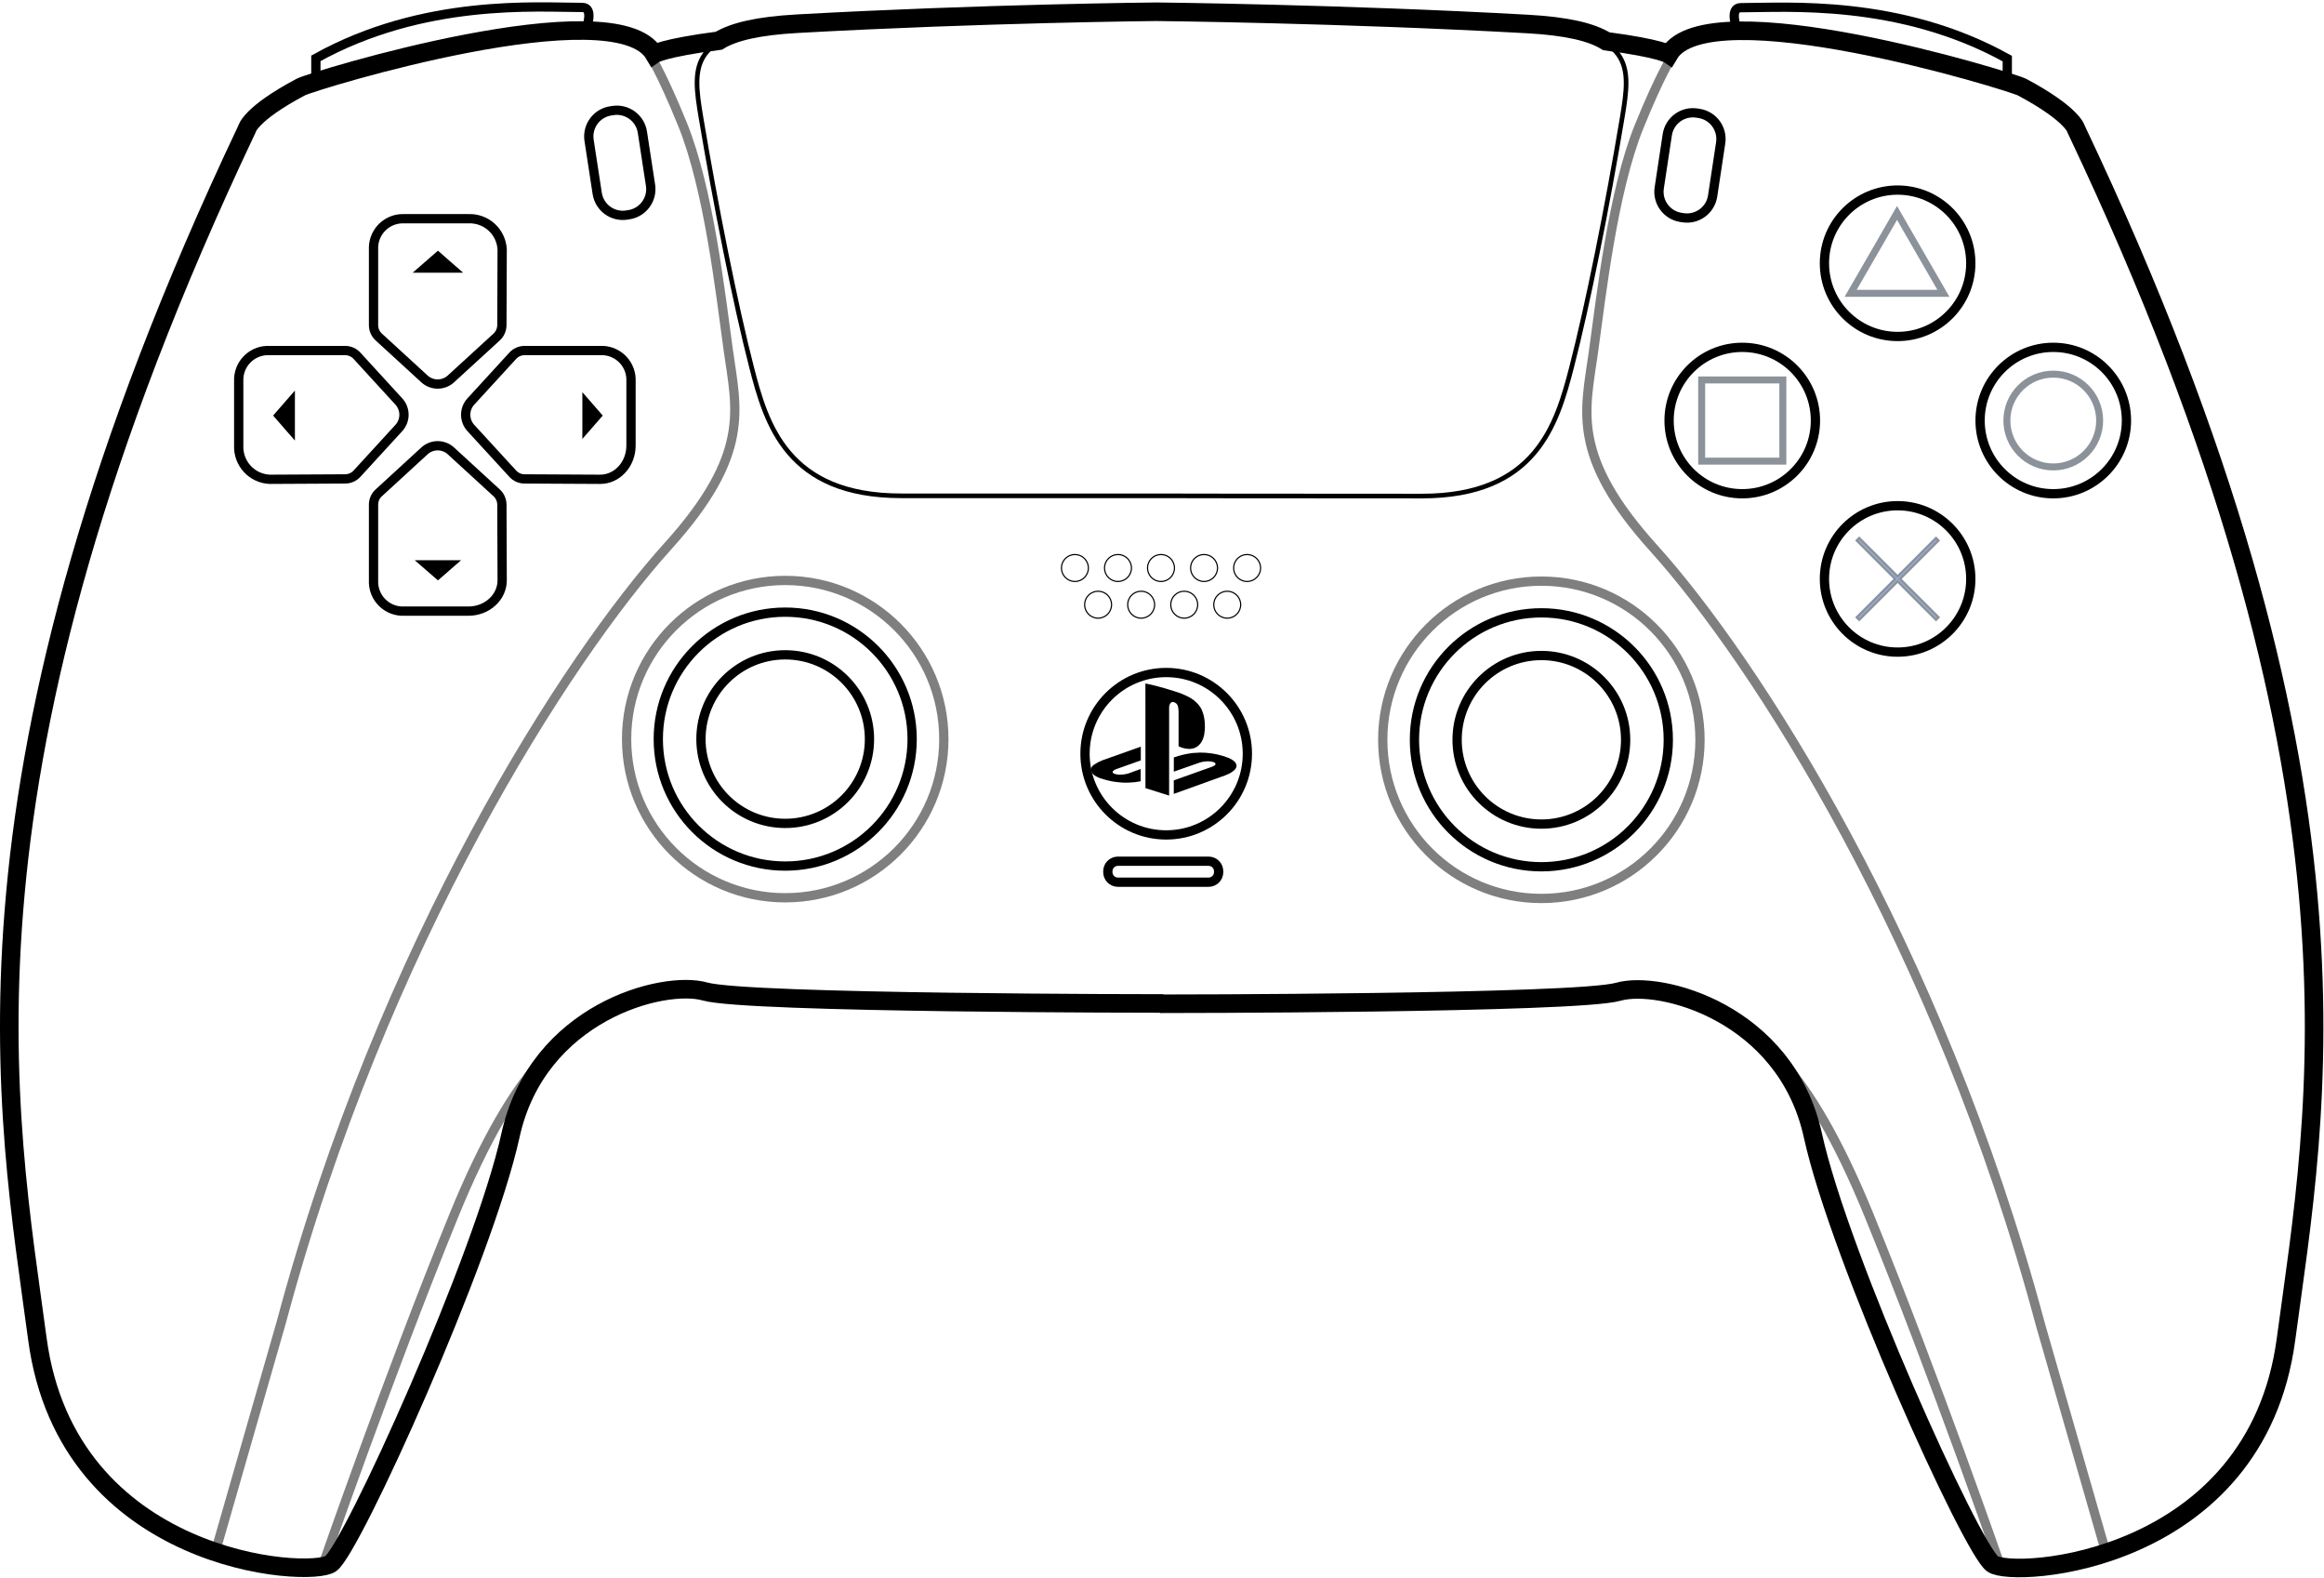 <?xml version="1.0"?>
<svg xmlns="http://www.w3.org/2000/svg" width="1002" height="680" viewBox="0 0 1002 680" fill="none">
  <path d="M252.756 12.438C252.756 12.438 256.241 3.208 251.087 3.208C231.677 3.208 182.656 -0.678 136.191 25.152V34.488"/>
  <path stroke="currentColor" d="M252.756 12.438C252.756 12.438 256.241 3.208 251.087 3.208C231.677 3.208 182.656 -0.678 136.191 25.152V34.488" stroke-width="4" stroke-miterlimit="10"/>
  <path d="M748.881 12.565C748.881 12.565 745.374 3.314 750.549 3.314C769.959 3.314 818.98 -0.551 865.445 25.258V34.678"/>
  <path stroke="currentColor" d="M748.881 12.565C748.881 12.565 745.374 3.314 750.549 3.314C769.959 3.314 818.98 -0.551 865.445 25.258V34.678" stroke-width="4" stroke-miterlimit="10"/>
  <path stroke="currentColor" opacity="0.5" d="M279.875 23.118C279.875 23.118 285.028 30.848 294.279 53.616C305.6 81.538 310.626 126.461 314.027 151.088C317.512 176.264 323.953 195.632 287.816 235.571C244.835 283.156 165.168 405.972 121.28 569.932L92.513 670.065" stroke-width="4" stroke-miterlimit="10"/>
  <path stroke="currentColor" opacity="0.5" d="M245.448 447.686C245.448 447.686 223.968 454.465 195.561 524.185C167.154 593.904 138.535 676.507 138.535 676.507" stroke-width="4" stroke-miterlimit="10"/>
  <path stroke="currentColor" opacity="0.5" d="M756.188 447.812C756.188 447.812 777.646 454.592 806.053 524.312C834.461 594.031 863.079 676.634 863.079 676.634" stroke-width="4" stroke-miterlimit="10"/>
  <path stroke="currentColor" opacity="0.5" d="M721.127 24.006C721.127 24.006 715.953 31.757 706.723 54.504C695.402 82.447 690.376 127.37 686.975 151.997C683.49 177.152 677.027 196.519 713.186 236.48C756.167 284.086 835.834 406.902 879.722 570.862L908.489 670.974" stroke-width="4" stroke-miterlimit="10"/>
  <path stroke="currentColor" d="M463.456 250.63C466.663 250.63 469.264 248.03 469.264 244.822C469.264 241.614 466.663 239.014 463.456 239.014C460.248 239.014 457.647 241.614 457.647 244.822C457.647 248.03 460.248 250.63 463.456 250.63Z" stroke-width="0.5" stroke-miterlimit="10"/>
  <path stroke="currentColor" d="M482.02 250.63C485.228 250.63 487.828 248.03 487.828 244.822C487.828 241.614 485.228 239.014 482.02 239.014C478.812 239.014 476.212 241.614 476.212 244.822C476.212 248.03 478.812 250.63 482.02 250.63Z" stroke-width="0.5" stroke-miterlimit="10"/>
  <path stroke="currentColor" d="M500.564 250.63C503.772 250.63 506.372 248.03 506.372 244.822C506.372 241.614 503.772 239.014 500.564 239.014C497.356 239.014 494.756 241.614 494.756 244.822C494.756 248.03 497.356 250.63 500.564 250.63Z" stroke-width="0.5" stroke-miterlimit="10"/>
  <path stroke="currentColor" d="M519.129 250.63C522.337 250.63 524.938 248.03 524.938 244.822C524.938 241.614 522.337 239.014 519.129 239.014C515.922 239.014 513.321 241.614 513.321 244.822C513.321 248.03 515.922 250.63 519.129 250.63Z" stroke-width="0.5" stroke-miterlimit="10"/>
  <path stroke="currentColor" d="M537.695 250.63C540.903 250.63 543.503 248.03 543.503 244.822C543.503 241.614 540.903 239.014 537.695 239.014C534.487 239.014 531.887 241.614 531.887 244.822C531.887 248.03 534.487 250.63 537.695 250.63Z" stroke-width="0.5" stroke-miterlimit="10"/>
  <path stroke="currentColor" d="M473.446 266.449C476.654 266.449 479.254 263.849 479.254 260.641C479.254 257.433 476.654 254.833 473.446 254.833C470.238 254.833 467.638 257.433 467.638 260.641C467.638 263.849 470.238 266.449 473.446 266.449Z" stroke-width="0.5" stroke-miterlimit="10"/>
  <path stroke="currentColor" d="M492.01 266.449C495.218 266.449 497.819 263.849 497.819 260.641C497.819 257.433 495.218 254.833 492.01 254.833C488.803 254.833 486.202 257.433 486.202 260.641C486.202 263.849 488.803 266.449 492.01 266.449Z" stroke-width="0.5" stroke-miterlimit="10"/>
  <path stroke="currentColor" d="M510.576 266.449C513.784 266.449 516.384 263.849 516.384 260.641C516.384 257.433 513.784 254.833 510.576 254.833C507.368 254.833 504.768 257.433 504.768 260.641C504.768 263.849 507.368 266.449 510.576 266.449Z" stroke-width="0.5" stroke-miterlimit="10"/>
  <path stroke="currentColor" d="M529.12 266.449C532.327 266.449 534.928 263.849 534.928 260.641C534.928 257.433 532.327 254.833 529.12 254.833C525.912 254.833 523.312 257.433 523.312 260.641C523.312 263.849 525.912 266.449 529.12 266.449Z" stroke-width="0.5" stroke-miterlimit="10"/>
  <path stroke="currentColor" d="M895.141 55.687C895.141 55.687 893.853 49.35 871.908 37.607C866.797 34.925 736.335 -4.993 719.565 23.414C719.565 23.414 715.826 20.838 692.551 17.775C686.215 13.825 675.655 11.291 658.589 10.341C578.331 5.884 498.664 5.061 498.664 5.061C498.664 5.061 423.918 5.757 343.744 10.214C326.847 11.164 316.287 13.657 309.951 17.543C285.894 20.669 282.071 23.309 282.071 23.309C265.28 -5.099 134.839 34.798 129.728 37.502C107.783 49.118 106.495 55.581 106.495 55.581C-26.375 335.704 3.194 480.212 16.12 577.114C29.046 674.015 133.593 680.394 142.633 673.952C151.672 667.51 208.487 542.265 220.103 489.336C231.72 436.408 285.936 422.194 304.016 427.368C322.095 432.543 501.642 432.522 501.642 432.522L500.184 432.648C500.184 432.648 679.71 432.648 697.726 427.474C715.742 422.299 770.022 436.513 781.638 489.442C793.255 542.37 850.069 667.616 859.088 674.058C868.106 680.499 972.696 674.057 985.622 577.24C998.548 480.423 1028.12 335.81 895.141 55.687Z" stroke-width="8" stroke-miterlimit="10"/>
  <path stroke="currentColor" d="M613.053 213.817C662.138 213.817 671.199 183.086 677.598 158.312C684.483 131.742 693.101 88.614 699.416 50.744C703.175 28.187 704.717 13.72 658.23 11.122C577.972 6.665 498.305 5.842 498.305 5.842C498.305 5.842 423.58 6.56 343.385 11.016C296.919 13.593 298.461 28.061 302.221 50.617C308.557 88.466 317.153 131.615 324.017 158.185C330.353 182.96 339.498 213.711 388.583 213.711H497.819C497.819 213.711 542.046 213.817 613.053 213.817Z" stroke-width="2" stroke-miterlimit="10"/>
  <path stroke="currentColor" d="M521.094 371.208H481.978C479.587 371.208 477.648 373.146 477.648 375.538V375.918C477.648 378.309 479.587 380.248 481.978 380.248H521.094C523.485 380.248 525.423 378.309 525.423 375.918V375.538C525.423 373.146 523.485 371.208 521.094 371.208Z" stroke-width="4" stroke-miterlimit="10"/>
  <path stroke="currentColor" d="M502.808 359.871C522.138 359.871 537.808 344.201 537.808 324.871C537.808 305.541 522.138 289.871 502.808 289.871C483.478 289.871 467.808 305.541 467.808 324.871C467.808 344.201 483.478 359.871 502.808 359.871Z" stroke-width="4"/>
  <path fill="currentColor" d="M493.848 294.604C496.572 295.11 499.255 295.829 501.916 296.589C503.436 297.032 504.957 297.497 506.457 297.983C508.848 298.671 511.152 299.635 513.321 300.855C514.301 301.443 515.202 302.152 516.003 302.967C516.869 303.811 517.583 304.797 518.115 305.882C518.985 307.882 519.445 310.037 519.467 312.218C519.549 313.631 519.471 315.048 519.235 316.442C519.039 317.651 518.616 318.812 517.989 319.864C517.42 320.791 516.629 321.561 515.686 322.103C514.753 322.581 513.715 322.821 512.666 322.8C511.093 322.761 509.549 322.371 508.146 321.659C508.146 316.949 508.146 312.218 508.146 307.508C508.188 306.639 508.132 305.767 507.977 304.91C507.893 304.241 507.58 303.621 507.09 303.157C506.734 302.872 506.313 302.676 505.865 302.587C505.641 302.55 505.412 302.573 505.2 302.655C504.988 302.736 504.802 302.874 504.661 303.052C504.235 303.67 504.027 304.414 504.07 305.164V342.928L493.869 339.696L493.848 294.604Z"/>
  <path fill="currentColor" d="M478.599 326.538L491.863 321.828C491.863 323.56 491.863 325.292 491.863 327.045C491.863 327.277 491.863 327.51 491.863 327.742L481.302 331.501C480.8 331.649 480.338 331.909 479.951 332.262C479.852 332.341 479.779 332.447 479.742 332.567C479.704 332.688 479.703 332.817 479.74 332.938C479.809 333.073 479.904 333.193 480.02 333.291C480.136 333.389 480.27 333.463 480.415 333.508C481.197 333.778 482.018 333.913 482.844 333.909C483.76 333.906 484.673 333.807 485.569 333.613C486.168 333.489 486.754 333.312 487.322 333.085L491.799 331.459C491.799 332.938 491.799 334.416 491.799 335.873C491.799 336.169 491.799 336.465 491.799 336.76C489.96 337.106 488.095 337.303 486.224 337.352C482.458 337.426 478.708 336.855 475.135 335.662C473.945 335.365 472.821 334.85 471.819 334.141C471.257 333.742 470.818 333.193 470.552 332.557C470.433 332.288 470.371 331.997 470.371 331.702C470.371 331.407 470.433 331.116 470.552 330.847C470.816 330.326 471.218 329.887 471.714 329.579C472.825 328.844 474.006 328.222 475.241 327.721C476.424 327.277 477.522 326.918 478.599 326.538Z"/>
  <path fill="currentColor" d="M514.314 324.553C515.307 324.553 516.321 324.405 517.334 324.384C520.668 324.358 523.986 324.835 527.177 325.799L529.014 326.433C530.148 326.792 531.202 327.365 532.119 328.122C532.404 328.351 532.639 328.636 532.81 328.96C532.98 329.283 533.083 329.638 533.112 330.002C533.121 330.612 532.894 331.203 532.478 331.649C531.688 332.453 530.757 333.104 529.732 333.571C528.653 334.066 527.546 334.496 526.416 334.86L506.077 342.189V336.592C506.077 336.592 506.077 336.38 506.077 336.359L521.58 330.847C522.327 330.645 523.039 330.332 523.692 329.918C523.834 329.839 523.946 329.715 524.011 329.566C524.076 329.418 524.09 329.252 524.051 329.094C523.892 328.829 523.645 328.627 523.354 328.524C522.572 328.259 521.75 328.13 520.925 328.143C519.635 328.139 518.351 328.338 517.123 328.735L506.098 332.6V326.475C508.757 325.531 511.513 324.887 514.314 324.553Z"/>
  <path stroke="currentColor" d="M724.752 93.707L725.693 93.85C731.79 94.773 737.482 90.58 738.406 84.482L741.875 61.587C742.799 55.489 738.605 49.797 732.508 48.874L731.567 48.731C725.47 47.807 719.778 52.001 718.854 58.098L715.385 80.994C714.461 87.092 718.655 92.783 724.752 93.707Z" stroke-width="4" stroke-miterlimit="10"/>
  <path stroke="currentColor" d="M264.255 47.645L263.316 47.789C257.228 48.722 253.05 54.414 253.984 60.502L257.49 83.362C258.424 89.45 264.116 93.628 270.203 92.694L271.143 92.55C277.231 91.616 281.409 85.924 280.475 79.837L276.969 56.977C276.035 50.889 270.343 46.711 264.255 47.645Z" stroke-width="4" stroke-miterlimit="10"/>
  <path stroke="currentColor" d="M216.513 107.601C216.343 103.911 214.719 100.438 211.996 97.94C209.273 95.443 205.673 94.125 201.982 94.274H174.271C172.609 94.2 170.948 94.455 169.383 95.023C167.819 95.592 166.381 96.463 165.154 97.586C163.926 98.71 162.932 100.065 162.227 101.573C161.523 103.081 161.123 104.713 161.05 106.376V140.169C161.05 141.144 161.258 142.107 161.658 142.995C162.059 143.884 162.643 144.677 163.373 145.323L183.1 163.402C184.646 164.774 186.641 165.531 188.707 165.531C190.774 165.531 192.769 164.774 194.315 163.402L214.063 145.323C214.785 144.671 215.365 143.877 215.765 142.99C216.165 142.103 216.376 141.142 216.386 140.169L216.513 107.601Z" stroke-width="4" stroke-miterlimit="10"/>
  <path stroke="currentColor" d="M216.513 250.102C216.513 257.452 210.008 263.408 201.982 263.408H174.271C172.609 263.482 170.948 263.227 169.383 262.659C167.819 262.091 166.381 261.22 165.154 260.096C163.926 258.972 162.932 257.618 162.227 256.109C161.523 254.601 161.123 252.969 161.05 251.306V217.513C161.046 216.538 161.252 215.573 161.653 214.684C162.053 213.795 162.64 213.003 163.373 212.36L183.1 194.259C184.646 192.887 186.641 192.13 188.707 192.13C190.774 192.13 192.769 192.887 194.315 194.259L214.063 212.36C214.789 213.009 215.37 213.803 215.77 214.69C216.17 215.578 216.38 216.539 216.386 217.513L216.513 250.102Z" stroke-width="4" stroke-miterlimit="10"/>
  <path stroke="currentColor" d="M116.253 206.594C112.562 206.424 109.089 204.8 106.592 202.078C104.095 199.355 102.777 195.754 102.926 192.063V164.31C102.852 162.648 103.106 160.987 103.675 159.422C104.243 157.858 105.114 156.421 106.238 155.193C107.362 153.965 108.716 152.971 110.225 152.266C111.733 151.562 113.365 151.162 115.028 151.089H148.821C149.795 151.093 150.757 151.303 151.644 151.703C152.532 152.103 153.326 152.685 153.974 153.412L172.054 173.16C173.425 174.706 174.183 176.701 174.183 178.768C174.183 180.834 173.425 182.829 172.054 184.375L153.974 204.102C153.326 204.829 152.532 205.411 151.644 205.811C150.757 206.211 149.795 206.421 148.821 206.425L116.253 206.594Z" stroke-width="4" stroke-miterlimit="10"/>
  <path stroke="currentColor" d="M258.754 206.594C266.104 206.594 272.06 200.089 272.06 192.063V164.31C272.134 162.648 271.879 160.987 271.311 159.422C270.743 157.858 269.872 156.421 268.748 155.193C267.624 153.965 266.269 152.971 264.761 152.266C263.253 151.562 261.621 151.162 259.958 151.089H226.165C225.19 151.089 224.227 151.297 223.339 151.697C222.45 152.098 221.657 152.682 221.011 153.412L202.911 173.16C201.539 174.706 200.782 176.701 200.782 178.768C200.782 180.834 201.539 182.829 202.911 184.375L221.011 204.102C221.657 204.832 222.45 205.416 223.339 205.817C224.227 206.217 225.19 206.425 226.165 206.425L258.754 206.594Z" stroke-width="4" stroke-miterlimit="10"/>
  <path fill="currentColor" d="M188.823 117.528H177.946L183.374 112.797L188.823 108.045L194.23 112.797L199.679 117.528H188.823Z"/>
  <path fill="currentColor" d="M188.824 241.464H178.812L183.818 245.815L188.824 250.166L193.808 245.815L198.814 241.464H188.824Z"/>
  <path fill="currentColor" d="M251.087 179.116V169.041L255.48 174.068L259.874 179.116L255.48 184.163L251.087 189.19V179.116Z"/>
  <path fill="currentColor" d="M127.151 179.115V168.344L122.441 173.73L117.752 179.115L122.441 184.501L127.151 189.887V179.115Z"/>
  <path stroke="currentColor" d="M818.162 145.029C835.587 145.029 849.713 130.903 849.713 113.478C849.713 96.053 835.587 81.928 818.162 81.928C800.737 81.928 786.611 96.053 786.611 113.478C786.611 130.903 800.737 145.029 818.162 145.029Z" stroke-width="4" stroke-miterlimit="10"/>
  <path stroke="currentColor" d="M751.18 212.814C768.605 212.814 782.731 198.688 782.731 181.264C782.731 163.839 768.605 149.713 751.18 149.713C733.756 149.713 719.63 163.839 719.63 181.264C719.63 198.688 733.756 212.814 751.18 212.814Z" stroke-width="4" stroke-miterlimit="10"/>
  <path stroke="currentColor" d="M885.273 212.814C902.698 212.814 916.824 198.688 916.824 181.264C916.824 163.839 902.698 149.713 885.273 149.713C867.848 149.713 853.723 163.839 853.723 181.264C853.723 198.688 867.848 212.814 885.273 212.814Z" stroke-width="4" stroke-miterlimit="10"/>
  <path stroke="currentColor" d="M818.162 281.076C835.587 281.076 849.713 266.95 849.713 249.525C849.713 232.1 835.587 217.975 818.162 217.975C800.737 217.975 786.611 232.1 786.611 249.525C786.611 266.95 800.737 281.076 818.162 281.076Z" stroke-width="4" stroke-miterlimit="10"/>
  <path stroke="#8B929A" d="M817.913 126.424H837.902L827.908 109.116L817.913 91.786L807.918 109.116L797.902 126.424H817.913Z" stroke-width="3" stroke-miterlimit="10"/>
  <path stroke="#8B929A" d="M768.68 163.764H733.68V198.764H768.68V163.764Z" stroke-width="3" stroke-miterlimit="10"/>
  <path stroke="#8B929A" d="M885.273 201.264C896.319 201.264 905.273 192.309 905.273 181.264C905.273 170.218 896.319 161.264 885.273 161.264C874.228 161.264 865.273 170.218 865.273 181.264C865.273 192.309 874.228 201.264 885.273 201.264Z" stroke-width="3" stroke-miterlimit="10"/>
  <path stroke="#8B929A" fill="#97AFDD" d="M835.775 232.972L819.564 249.182L819.21 249.536L819.564 249.89L835.775 266.08L834.715 267.139L818.526 250.929L818.172 250.575L817.818 250.928L801.607 267.139L800.548 266.08L816.758 249.89L817.112 249.536L816.759 249.182L800.548 232.972L801.607 231.912L817.818 248.123L818.172 248.477L818.526 248.123L834.715 231.912L835.775 232.972Z"/>
  <path stroke="currentColor" opacity="0.5" d="M664.566 387.26C702.336 387.26 732.955 356.641 732.955 318.871C732.955 281.101 702.336 250.482 664.566 250.482C626.796 250.482 596.178 281.101 596.178 318.871C596.178 356.641 626.796 387.26 664.566 387.26Z" stroke-width="4" stroke-miterlimit="10"/>
  <path stroke="currentColor" d="M664.566 373.595C694.789 373.595 719.29 349.094 719.29 318.871C719.29 288.648 694.789 264.147 664.566 264.147C634.343 264.147 609.843 288.648 609.843 318.871C609.843 349.094 634.343 373.595 664.566 373.595Z" stroke-width="4" stroke-miterlimit="10"/>
  <path stroke="currentColor" d="M664.567 355.199C684.63 355.199 700.894 338.935 700.894 318.871C700.894 298.808 684.63 282.544 664.567 282.544C644.504 282.544 628.239 298.808 628.239 318.871C628.239 338.935 644.504 355.199 664.567 355.199Z" stroke-width="4" stroke-miterlimit="10"/>
  <path stroke="currentColor" opacity="0.5" d="M338.548 386.964C376.318 386.964 406.937 356.345 406.937 318.575C406.937 280.805 376.318 250.187 338.548 250.187C300.778 250.187 270.159 280.805 270.159 318.575C270.159 356.345 300.778 386.964 338.548 386.964Z" stroke-width="4" stroke-miterlimit="10"/>
  <path stroke="currentColor" d="M338.548 373.299C368.771 373.299 393.272 348.798 393.272 318.575C393.272 288.352 368.771 263.852 338.548 263.852C308.325 263.852 283.824 288.352 283.824 318.575C283.824 348.798 308.325 373.299 338.548 373.299Z" stroke-width="4" stroke-miterlimit="10"/>
  <path stroke="currentColor" d="M338.548 354.903C358.611 354.903 374.875 338.639 374.875 318.576C374.875 298.512 358.611 282.248 338.548 282.248C318.485 282.248 302.22 298.512 302.22 318.576C302.22 338.639 318.485 354.903 338.548 354.903Z" stroke-width="4" stroke-miterlimit="10"/>
</svg>
